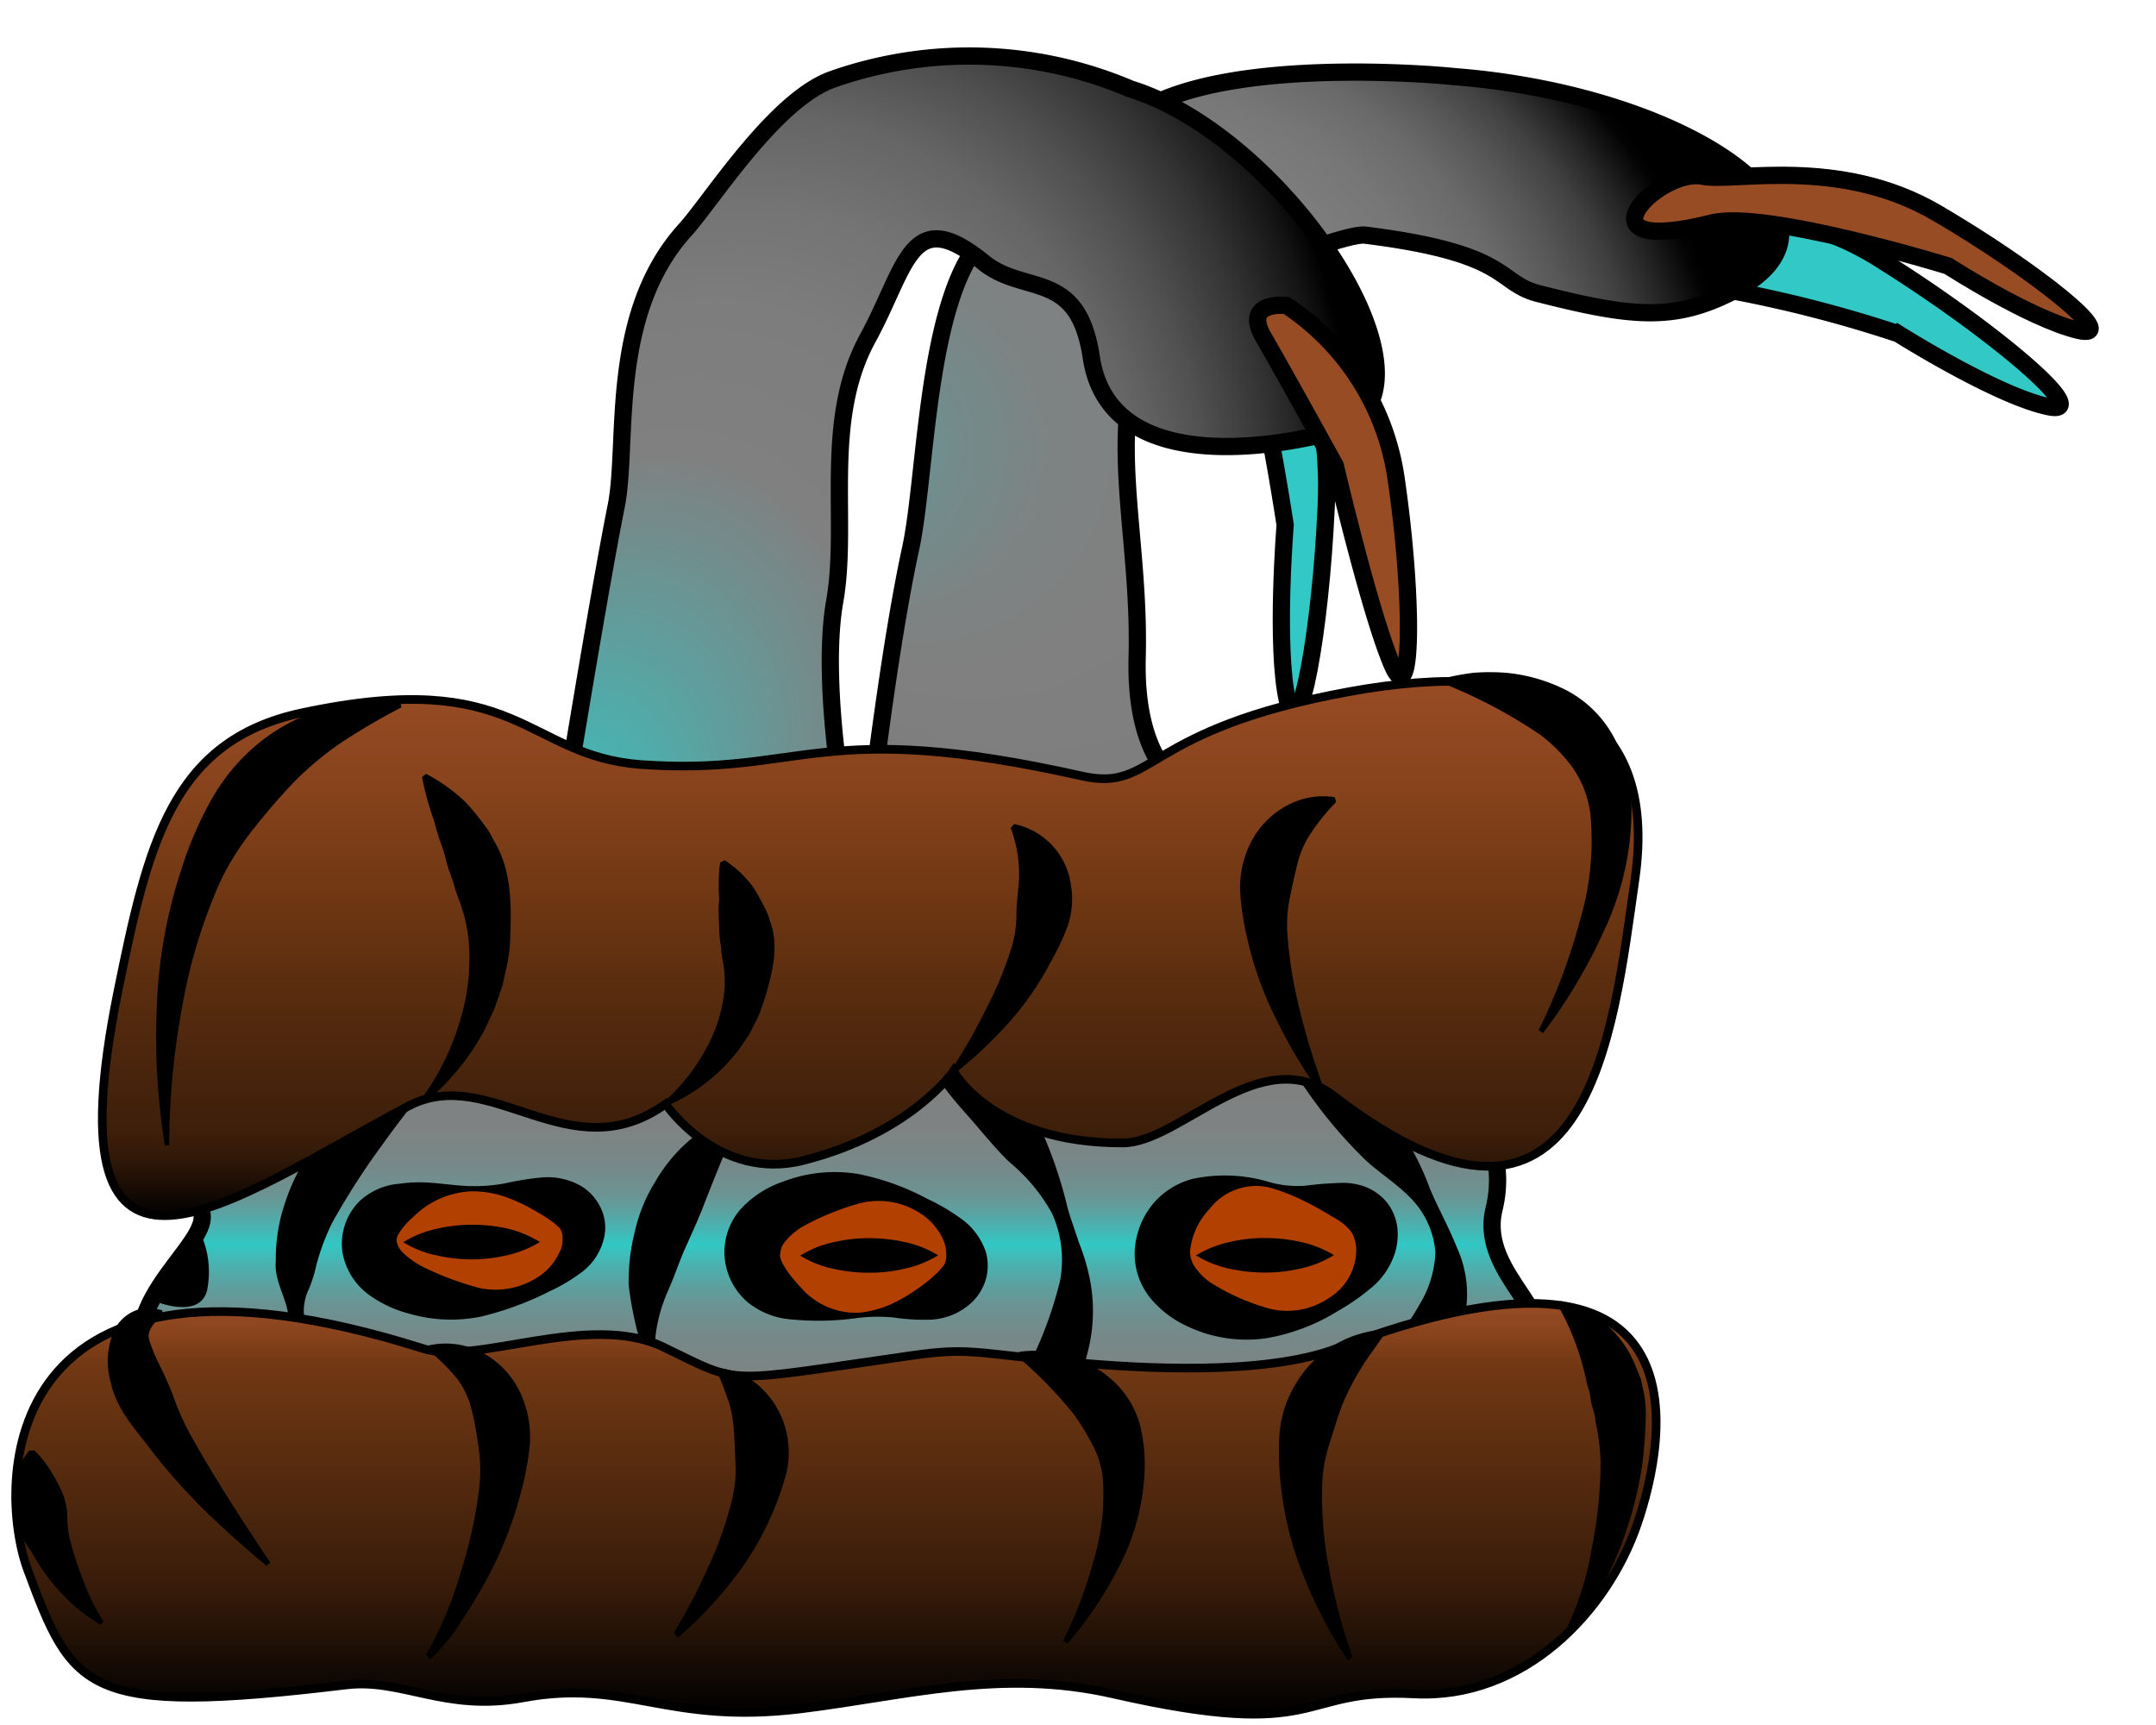 <svg xmlns="http://www.w3.org/2000/svg" xmlns:xlink="http://www.w3.org/1999/xlink" viewBox="0 0 125 100"><defs><style>.cls-1,.cls-3,.cls-4,.cls-5,.cls-6,.cls-7,.cls-8{stroke:#000;stroke-miterlimit:10;}.cls-1{fill:url(#Безымянный_градиент_126);}.cls-2{fill:#b24000;}.cls-3{fill:#31c8c5;}.cls-4{fill:url(#Безымянный_градиент_64);}.cls-5{fill:#984c24;}.cls-6{fill:url(#Безымянный_градиент_221);}.cls-7,.cls-8{stroke-width:0.5px;}.cls-7{fill:url(#Безымянный_градиент_60);}.cls-8{fill:url(#Безымянный_градиент_10);}</style><linearGradient id="Безымянный_градиент_126" x1="48.79" y1="86.47" x2="48.79" y2="59.44" gradientUnits="userSpaceOnUse"><stop offset="0" stop-color="gray"/><stop offset="0.23" stop-color="#7e8282"/><stop offset="0.33" stop-color="#788"/><stop offset="0.4" stop-color="#6b9393"/><stop offset="0.45" stop-color="#59a3a2"/><stop offset="0.5" stop-color="#43b8b5"/><stop offset="0.53" stop-color="#31c8c5"/><stop offset="0.56" stop-color="#45b6b4"/><stop offset="0.6" stop-color="#5ba2a1"/><stop offset="0.64" stop-color="#6c9392"/><stop offset="0.7" stop-color="#788"/><stop offset="0.78" stop-color="#7e8282"/><stop offset="1" stop-color="gray"/></linearGradient><radialGradient id="Безымянный_градиент_64" cx="58.87" cy="28.22" fx="31.499" r="27.46" gradientTransform="translate(7.49 -5.42) scale(1.1 1.11)" gradientUnits="userSpaceOnUse"><stop offset="0" stop-color="#31c8c5"/><stop offset="0.07" stop-color="#4dafad"/><stop offset="0.14" stop-color="#639a99"/><stop offset="0.22" stop-color="#738b8b"/><stop offset="0.31" stop-color="#7d8383"/><stop offset="0.43" stop-color="gray"/><stop offset="0.63" stop-color="#7e7e7e"/><stop offset="0.71" stop-color="#777"/><stop offset="0.78" stop-color="#6a6a6a"/><stop offset="0.83" stop-color="#585858"/><stop offset="0.88" stop-color="#414141"/><stop offset="0.92" stop-color="#242424"/><stop offset="0.96" stop-color="#030303"/><stop offset="0.97"/></radialGradient><radialGradient id="Безымянный_градиент_221" cx="340.66" cy="27.09" fx="360.991" fy="48.961" r="31.98" gradientTransform="matrix(-0.91, 0, 0, 1.07, 359.27, -1.95)" gradientUnits="userSpaceOnUse"><stop offset="0" stop-color="#31c8c5"/><stop offset="0.29" stop-color="#699594"/><stop offset="0.42" stop-color="gray"/><stop offset="0.57" stop-color="#7d7d7d"/><stop offset="0.67" stop-color="#747474"/><stop offset="0.76" stop-color="#656565"/><stop offset="0.83" stop-color="#505050"/><stop offset="0.9" stop-color="#353535"/><stop offset="0.97" stop-color="#141414"/><stop offset="1"/></radialGradient><linearGradient id="Безымянный_градиент_60" x1="48.47" y1="99.37" x2="48.47" y2="75.56" gradientUnits="userSpaceOnUse"><stop offset="0"/><stop offset="0.12" stop-color="#160b04"/><stop offset="0.3" stop-color="#361b09"/><stop offset="0.41" stop-color="#42210b"/><stop offset="0.5" stop-color="#4c260d"/><stop offset="0.85" stop-color="#713813"/><stop offset="0.93" stop-color="#89441d"/><stop offset="1" stop-color="#984c24"/></linearGradient><linearGradient id="Безымянный_градиент_10" x1="50.45" y1="70.49" x2="50.45" y2="39.49" gradientUnits="userSpaceOnUse"><stop offset="0"/><stop offset="0.06" stop-color="#1d0e05"/><stop offset="0.11" stop-color="#311908"/><stop offset="0.16" stop-color="#3e1f0a"/><stop offset="0.21" stop-color="#42210b"/><stop offset="0.43" stop-color="#5a2d0f"/><stop offset="0.61" stop-color="#713813"/><stop offset="0.82" stop-color="#89441d"/><stop offset="1" stop-color="#984c24"/></linearGradient></defs><title>атака 2</title><g id="Слой_11" data-name="Слой 11"><path class="cls-1" d="M74.12,86.47H24.68c-5.62,0-11.15-1.59-15-5.46-4.75-4.79,3.07-8.88,1.93-10.91-2.93-5.2,5.94-10.66,13.06-10.66H74.12c7.11,0,14,4.56,12.5,10.66C85.68,74,90.93,76.32,89,79.23,85.88,84,79.9,86.47,74.12,86.47Z"/><path d="M19.19,81.65a1.32,1.32,0,0,1-1.16,0,3,3,0,0,1-.86-.6,3.89,3.89,0,0,1-.91-1.57c-.41-1.11.56-2.27.45-3.26s-.83-2-.72-3.13a10,10,0,0,1,.52-3.31,11.89,11.89,0,0,1,3.59-5.39,13.47,13.47,0,0,1,5.51-3l.16.25c-1.25,1.66-2.49,3.15-3.58,4.69a42.58,42.58,0,0,0-2.93,4.55,13.49,13.49,0,0,0-.92,2.46,8,8,0,0,1-.42,1.36,2.92,2.92,0,0,0-.3,1.48c0,1,1.18,1.82,1.26,2.65A8.73,8.73,0,0,1,19,80.06a3,3,0,0,0,.15,1.29Z"/><path d="M75,61.4A10.89,10.89,0,0,1,78.41,63a12.39,12.39,0,0,1,2.76,2.5,15.77,15.77,0,0,1,1.73,3.4c.49,1.16,1.09,2.22,1.58,3.45a6.48,6.48,0,0,1,.41,4.13,9.91,9.91,0,0,1-1.8,3.65,12,12,0,0,1-6.48,3.95l-.18-.25a32.08,32.08,0,0,1,2.09-3l2-2.67a15.53,15.53,0,0,0,1.79-2.55,6.24,6.24,0,0,0,.91-3,5,5,0,0,0-1.36-3.08c-.81-.87-1.85-1.5-2.69-2.28a27.06,27.06,0,0,1-4.42-5.61Z"/><path d="M41.45,85.15A9.52,9.52,0,0,1,39,83.36a4.83,4.83,0,0,1-1.54-2.58,12.21,12.21,0,0,1-.19-1.67,14.84,14.84,0,0,0-.21-1.53,20,20,0,0,1-.61-3.08,11.64,11.64,0,0,1,.36-3.12A9.35,9.35,0,0,1,38,68.49a9.14,9.14,0,0,1,4.7-4l.2.22c-.8,1.91-1.47,3.54-2.12,5.21-.32.83-.69,1.62-1.05,2.43s-.63,1.65-1,2.48A9,9,0,0,0,38,77.49a2.42,2.42,0,0,0,.34,1.29,4,4,0,0,0,1,1A5.59,5.59,0,0,1,41,81.94,6.13,6.13,0,0,1,41.71,85Z"/><path d="M53.8,60.81a21.22,21.22,0,0,1,3.73,1.92,9.57,9.57,0,0,1,3,3.15A24.83,24.83,0,0,1,61.89,70c.19.68.44,1.33.65,2a12.2,12.2,0,0,1,.64,2.12A9.5,9.5,0,0,1,63,78.61,13.33,13.33,0,0,1,58.49,86a8.72,8.72,0,0,1-1.9,1.23,4.42,4.42,0,0,1-1.13.38,1.45,1.45,0,0,1-1.25-.24l.14-.27c.55-.06.93-.61,1.32-1.08a18.92,18.92,0,0,0,1.06-1.58c.67-1.1,1.29-2.21,1.87-3.33s1.21-2.21,1.7-3.36a22.7,22.7,0,0,0,1.17-3.55A6.6,6.6,0,0,0,61,70.35a10.3,10.3,0,0,0-2.5-3c-.9-.88-1.66-1.86-2.54-2.84-.44-.5-.87-1-1.29-1.58a6.71,6.71,0,0,1-1.1-1.9Z"/><path class="cls-2" d="M27.38,68.91c2.59,0,6.41.18,6.46,2.46s-3.52,4.18-6.12,4.13-6.26-1.22-6.3-3.5S24.78,68.86,27.38,68.91Z"/><path d="M27.38,68.76a9.35,9.35,0,0,0,1.95-.17,16.28,16.28,0,0,1,2.07-.33,3.9,3.9,0,0,1,2.35.53A3,3,0,0,1,34.82,70a2.68,2.68,0,0,1,.23,1.62,3.45,3.45,0,0,1-1.39,2.18,10.58,10.58,0,0,1-1.86,1.09,18.14,18.14,0,0,1-3.89,1.43,8.73,8.73,0,0,1-4.27-.19,6.82,6.82,0,0,1-2.15-1,3.87,3.87,0,0,1-1.63-2.51,3.48,3.48,0,0,1,1-3,3.82,3.82,0,0,1,2.34-1C24.76,68.38,26.09,68.76,27.38,68.76Zm0,.3A5.05,5.05,0,0,0,24,70.51a4.36,4.36,0,0,0-.88,1A.7.7,0,0,0,23,72a1.33,1.33,0,0,0,.39.65,4.83,4.83,0,0,0,1.21.83,17.34,17.34,0,0,0,3.25,1.2,4.54,4.54,0,0,0,3.42-.7,3.35,3.35,0,0,0,1.13-1.31,1.69,1.69,0,0,0,.17-1.25c-.13-.3-.13-.21-.37-.46A8.61,8.61,0,0,0,31,70.18a9.57,9.57,0,0,0-1.74-.81A5.91,5.91,0,0,0,27.37,69.06Z"/><path class="cls-2" d="M49.83,76.25C52,76,56,75.61,56,73.22s-3.52-4.36-6.12-4.32-6.25,1.28-6.29,3.67S47.36,76.55,49.83,76.25Z"/><path d="M49.81,76.1a6.09,6.09,0,0,0,1.91-.52,10,10,0,0,0,1.66-1,7.54,7.54,0,0,0,1.1-.94c.18-.24.27-.22.37-.63a2.25,2.25,0,0,0-.29-1.39,3.47,3.47,0,0,0-1.23-1.3,4.43,4.43,0,0,0-3.5-.56,15.43,15.43,0,0,0-3.25,1.32A3.87,3.87,0,0,0,45.5,72a1.14,1.14,0,0,0-.26.67c-.12.29.38,1.12,1.22,2A4.23,4.23,0,0,0,49.81,76.1Zm0,.29a16,16,0,0,1-4.28.06,4.52,4.52,0,0,1-2.23-1A3.88,3.88,0,0,1,42,72.68a3.79,3.79,0,0,1,1.22-2.87A6,6,0,0,1,45.4,68.5a8.34,8.34,0,0,1,4.37-.44,14.41,14.41,0,0,1,4,1.44,11.62,11.62,0,0,1,1.87,1.09,3.9,3.9,0,0,1,1.52,2,2.93,2.93,0,0,1,0,1.56,3,3,0,0,1-.85,1.38A3.74,3.74,0,0,1,54,76.5a11.74,11.74,0,0,1-2.16-.12A9.53,9.53,0,0,0,49.85,76.39Z"/><path class="cls-2" d="M73.6,68.69c3.43.94,6.16.6,6.2,3.24s-3.52,4.83-6.11,4.78-6.26-1.42-6.3-4.06S70.6,67.86,73.6,68.69Z"/><path d="M73.64,68.54a6,6,0,0,0,2,.2,21.17,21.17,0,0,1,2.19-.17,3.77,3.77,0,0,1,1.24.2,3,3,0,0,1,1.31.9,2.9,2.9,0,0,1,.64,1.55,3.62,3.62,0,0,1-.15,1.43,4.34,4.34,0,0,1-1.47,2.09A12.36,12.36,0,0,1,77.57,76a11.55,11.55,0,0,1-4.16,1.58,8,8,0,0,1-4.56-.69,6,6,0,0,1-2.13-1.61,4.08,4.08,0,0,1-.92-2.94,4.67,4.67,0,0,1,1.14-2.66,4.54,4.54,0,0,1,2.21-1.34A8.94,8.94,0,0,1,73.64,68.54Zm-.08.29a3.41,3.41,0,0,0-3.43,1.25A4.14,4.14,0,0,0,69,72.51a1.52,1.52,0,0,0,.24.88,3.43,3.43,0,0,0,1,1,13.06,13.06,0,0,0,3.27,1.45,4.29,4.29,0,0,0,3.58-.62,3.29,3.29,0,0,0,1.54-2.94,3.51,3.51,0,0,0-.15-.6,1,1,0,0,0-.17-.31,3.18,3.18,0,0,0-1-.8c-.54-.33-1.18-.7-1.81-1A11.2,11.2,0,0,0,73.56,68.83Z"/><path d="M77.34,72.76a6.21,6.21,0,0,1-2,.79,8.73,8.73,0,0,1-2,.22,9.33,9.33,0,0,1-2-.21,6.47,6.47,0,0,1-2-.78,6.31,6.31,0,0,1,2-.79,8.81,8.81,0,0,1,2-.22,9.4,9.4,0,0,1,2,.21A6.42,6.42,0,0,1,77.34,72.76Z"/><path d="M54.39,72.77a6.12,6.12,0,0,1-2,.79,8.66,8.66,0,0,1-2,.22,9.33,9.33,0,0,1-2-.21,6.18,6.18,0,0,1-2-.78,6.12,6.12,0,0,1,2-.79,8.66,8.66,0,0,1,2-.22,9.33,9.33,0,0,1,2,.21A6.18,6.18,0,0,1,54.39,72.77Z"/><path d="M31.3,72a6.21,6.21,0,0,1-2,.79,9,9,0,0,1-3.92,0,6,6,0,0,1-2-.78,6.31,6.31,0,0,1,2-.79,8.79,8.79,0,0,1,2-.22,9.42,9.42,0,0,1,2,.21A6.42,6.42,0,0,1,31.3,72Z"/><path d="M11.63,71.51A5.38,5.38,0,0,1,12,74.83c-.44,1.63-2.88.65-2.88.65Z"/><path class="cls-3" d="M99.1,14.25s3.32-3.31,9.8.72,12.61,9.18,9.88,8.61c-3-.62-8.72-4.23-8.72-4.23a73.75,73.75,0,0,0-9.55-2.48C89.38,15.48,99.1,14.25,99.1,14.25Z"/><path class="cls-4" d="M100.51,16.87c-3.43,1.77-5.86,1.54-11.31.15-2.46-.63-1.54-2.33-10.06-3.39-1.4-.17-12.39,4-13.32,7.65-1.32,5.18.28,10.38.11,16.85-.14,5.53,2.12,7,2.12,7,0,6.1-17.78,6.39-17.78,3.35,0,0,1.18-10.49,2.52-16.65.88-4,.9-13.61,3.79-17.49A24.58,24.58,0,0,1,67.45,5.77c5.88-2.45,16.83-1.34,16.84-1.33C98,5.49,108.4,12.81,100.51,16.87Z"/><path class="cls-5" d="M98.73,10.22c1.78.36,7.9-1.19,13.57,2.13s10.78,7.41,8.19,6.8c-2.8-.67-7.54-3.73-7.54-3.73s-10.59-3.26-13.67-2.5C91,15,96.17,9.69,98.73,10.22Z"/><path class="cls-3" d="M74.54,19.46s2.67,2.71,2.35,9.9-1.57,14.17-2.24,11.29c-.72-3.13-.14-10.22-.14-10.22s-.86-5.68-1.71-9.06C70.16,10.81,71.36,17,74.54,19.46Z"/><path class="cls-6" d="M77.37,25c-2,.57-13,3.12-14.1-4.29-.77-5.15-3.87-3.56-6.25-5.5-4.24-3.45-4.45.26-6.71,4.4-2.63,4.81-1.1,10.61-1.91,15.22-.87,4.9.72,13.11.72,13.11,0,5.5-16.83,4.13-16.83,1.38,0,0,2.33-14.46,3.44-20,.72-3.65-.48-11.06,4-16,1.47-1.61,5.18-7.54,8.54-8.72a23.88,23.88,0,0,1,17.28.56C74.71,8,84.43,23,77.37,25Z"/><path class="cls-5" d="M74.59,17.71a14.53,14.53,0,0,1,6.34,9.94c1,6.79,1,13.54-.17,11C79.48,35.79,77.42,27,77.42,27s-2.49-4.54-4.19-7.5C72.05,17.41,74.59,17.71,74.59,17.71Z"/><path class="cls-7" d="M82,98.2c-6.9-.37-5.07,2.82-17.46,0-6.53-1.49-12,.12-18.15.87-7.76.94-10.05-1.77-16.09-.64-4.51.83-7-1.15-10.25-.75C4.89,99.51,4.21,98,1.6,91-.2,86.12-.28,70.34,24.54,78.18c3.07,1,9.59-2.17,13.92-.09,4.63,2.23,3.25,2.08,14.47.48,3.29-.46,3.51-.14,9.34.41,3.79.35,11,.78,15.21-.8,21.75-8.26,19.15,5.21,17.45,10.16C93.18,93.47,88.31,98.53,82,98.2Z"/><path d="M24.71,95.92a21.75,21.75,0,0,0,2-4.77,26.57,26.57,0,0,0,1.08-4.93,9.41,9.41,0,0,0-.05-2.38c-.11-.75-.22-1.43-.37-2a5.09,5.09,0,0,0-.78-1.8,10.5,10.5,0,0,0-1.77-1.76l.06-.29a4.53,4.53,0,0,1,3,.38,5.08,5.08,0,0,1,2.29,2.38,6.1,6.1,0,0,1,.54,3.1,17,17,0,0,1-.56,2.86,22.45,22.45,0,0,1-2.06,5.08c-.44.79-.91,1.56-1.41,2.3a10.68,10.68,0,0,1-1.73,2.1Z"/><path d="M90.71,94.65a17.39,17.39,0,0,0,1.57-4.86,25.89,25.89,0,0,0,.52-5,12.5,12.5,0,0,0-.3-2.39c0-.39-.18-.75-.25-1.12l-.09-.56L92,80.18a15.39,15.39,0,0,0-1.68-4.52l.17-.24a6.2,6.2,0,0,1,4.35,3.81l.29.71c.06.24.1.48.16.72a6.65,6.65,0,0,1,.13,1.47A26.29,26.29,0,0,1,95.2,85a22.07,22.07,0,0,1-1.49,5.26,23.59,23.59,0,0,1-1.19,2.42,9.2,9.2,0,0,1-1.59,2.2Z"/><path d="M78.16,96.27a26.39,26.39,0,0,1-2.53-4.79,19.32,19.32,0,0,1-1.37-5.39,16.86,16.86,0,0,1-.08-2.94,6.57,6.57,0,0,1,.94-2.92,6.38,6.38,0,0,1,5-3.14l.14.27c-.55.8-1.07,1.47-1.47,2.16a14.45,14.45,0,0,0-1,2c-.25.68-.46,1.38-.69,2.11A8.52,8.52,0,0,0,76.66,86a21.76,21.76,0,0,0,.41,5,31.92,31.92,0,0,0,1.35,5.07Z"/><path d="M5.84,94.19a9.85,9.85,0,0,1-2.29-1.84A11.73,11.73,0,0,1,1.8,89.92,5.8,5.8,0,0,1,.69,87.09a4.49,4.49,0,0,1,1-3H2a6.08,6.08,0,0,1,1,1.28,8.7,8.7,0,0,1,.63,1.2,4.16,4.16,0,0,1,.27,1.22A6.85,6.85,0,0,0,4,89a16.29,16.29,0,0,0,.78,2.49A12.29,12.29,0,0,0,6,94Z"/><path d="M15.45,90.77c-1.21-1-2.32-2-3.43-3.06a36.54,36.54,0,0,1-3.11-3.45C8,83,6.77,81.84,6.4,80.06a4.43,4.43,0,0,1,.25-3A2.34,2.34,0,0,1,8,75.92a3.18,3.18,0,0,1,.74-.09,4.67,4.67,0,0,1,.67.13l0,.3c-.15.15-.29.29-.43.41a2.17,2.17,0,0,0-.27.4.86.86,0,0,0-.05.64,9.26,9.26,0,0,0,.59,1.42c.28.56.55,1.17.8,1.82a15,15,0,0,0,.87,2c.7,1.28,1.47,2.56,2.27,3.83s1.63,2.53,2.47,3.8Z"/><path d="M61.64,95.11a24.63,24.63,0,0,0,1.78-4.7,13.25,13.25,0,0,0,.52-4.69,5.25,5.25,0,0,0-.62-2,14.26,14.26,0,0,0-1-1.65A24,24,0,0,0,59,78.65l.08-.28A6.71,6.71,0,0,1,64.48,80a5.41,5.41,0,0,1,1.63,2.67,9.59,9.59,0,0,1,.23,3,13.08,13.08,0,0,1-1.52,5.26,21.33,21.33,0,0,1-2.93,4.34Z"/><path d="M39.07,94.65a32.16,32.16,0,0,0,2-3.83,20.48,20.48,0,0,0,1.38-3.93A7.14,7.14,0,0,0,42.65,85l-.08-1.72a9.06,9.06,0,0,0-.23-1.72,19,19,0,0,0-.75-2l.18-.24a4.18,4.18,0,0,1,2.31,1.09,5.05,5.05,0,0,1,1.43,2.3,5.2,5.2,0,0,1,.09,2.65,16.09,16.09,0,0,1-.81,2.34,17,17,0,0,1-2.39,4,23.36,23.36,0,0,1-3.11,3.25Z"/><path class="cls-8" d="M78.2,40.1C66.2,42.3,67,45.91,62.79,45c-15.4-3.46-16.14,0-25.66-.68-6.72-.52-7-5.69-19.61-3C9.93,42.93,8.56,49,6.83,57.5c-4.12,20.36,6.65,12,16.83,6.63C28.43,61.6,33,68,38.59,64c0,0,3.07,4.53,8,3.27,6.25-1.59,8.69-5.18,8.69-5.18s2.24,4.18,9.81,4.17c3.35,0,8-6,12.28-2.7C92.15,74.88,93.52,59.8,94.79,51,96.23,41,89.27,38.08,78.2,40.1Z"/><path d="M24.48,63.64a14.7,14.7,0,0,0,2.2-4.5,12.22,12.22,0,0,0,.48-4.74,9.35,9.35,0,0,0-.56-2.26c-.14-.36-.25-.73-.35-1.09a10.93,10.93,0,0,1-.37-1.1,7.87,7.87,0,0,0-.35-1.14c-.13-.38-.25-.77-.35-1.19a16.42,16.42,0,0,1-.71-2.57l.23-.19A9.84,9.84,0,0,1,27,46.51c.32.34.61.7.9,1.07l.42.57c.12.21.23.42.34.63,1,1.65,1,3.73.92,5.59,0,.47-.07.94-.15,1.41l-.3,1.37-.46,1.31c-.18.43-.39.84-.58,1.25a14,14,0,0,1-3.38,4.15Z"/><path d="M89.21,59.71a34,34,0,0,0,2.37-6.27,16.23,16.23,0,0,0,.62-6.31,6.09,6.09,0,0,0-1-2.6,9.23,9.23,0,0,0-1.85-1.9,28.88,28.88,0,0,0-5.66-3l0-.3A13.59,13.59,0,0,1,85.45,39a12.43,12.43,0,0,1,1.83,0,9.61,9.61,0,0,1,3.66,1.08,6.63,6.63,0,0,1,2.8,3,9.46,9.46,0,0,1,.85,3.87,16.42,16.42,0,0,1-1.59,7,30.57,30.57,0,0,1-3.54,5.94Z"/><path d="M76.51,63.32A30,30,0,0,1,74,59.1a20.08,20.08,0,0,1-1.7-4.76,15.91,15.91,0,0,1-.4-2.66,5.78,5.78,0,0,1,.62-2.84,5,5,0,0,1,2.11-2.15,4.4,4.4,0,0,1,2.75-.48l.09.28A12.32,12.32,0,0,0,76,48.3,5.55,5.55,0,0,0,75.24,50c-.15.58-.28,1.19-.42,1.86A8,8,0,0,0,74.63,54a25.54,25.54,0,0,0,.73,4.57,40.24,40.24,0,0,0,1.41,4.58Z"/><path d="M9.56,66.41a39.43,39.43,0,0,1-.47-8.06,28.75,28.75,0,0,1,1.47-8.09,21.34,21.34,0,0,1,1.7-3.91A11.43,11.43,0,0,1,15.1,43a11,11,0,0,1,8.12-2.29l.05.3A38.38,38.38,0,0,0,19.86,43a18.48,18.48,0,0,0-2.78,2.3A35.66,35.66,0,0,0,14.74,48a15.68,15.68,0,0,0-2,3.17,31.14,31.14,0,0,0-2.21,7.37,44.6,44.6,0,0,0-.72,7.85Z"/><path d="M55.17,62a32.73,32.73,0,0,0,2-3.51,21.59,21.59,0,0,0,1.49-3.6,6.72,6.72,0,0,0,.27-1.8c0-.57.06-1.09.11-1.59A7.71,7.71,0,0,0,58.6,48l.19-.23a4.16,4.16,0,0,1,3.29,3.48,4.88,4.88,0,0,1-.19,2.47,15.56,15.56,0,0,1-1,2.1,17.34,17.34,0,0,1-2.47,3.54,24.45,24.45,0,0,1-3.07,2.87Z"/><path d="M38.52,63.86a11.42,11.42,0,0,0,2.38-3A8.75,8.75,0,0,0,42,57.42a6.27,6.27,0,0,0-.1-1.73,8,8,0,0,1-.1-.84A6.11,6.11,0,0,1,41.7,54c0-.59-.09-1.18,0-1.85A10.4,10.4,0,0,1,41.75,50l.27-.13a6.38,6.38,0,0,1,1.64,1.55,10.11,10.11,0,0,1,.57,1,4.28,4.28,0,0,1,.42,1c.55,1.45.1,3.08-.32,4.5-.13.36-.24.72-.39,1.06l-.51,1-.62.91c-.23.29-.47.56-.71.83a10.57,10.57,0,0,1-3.43,2.39Z"/></g></svg>